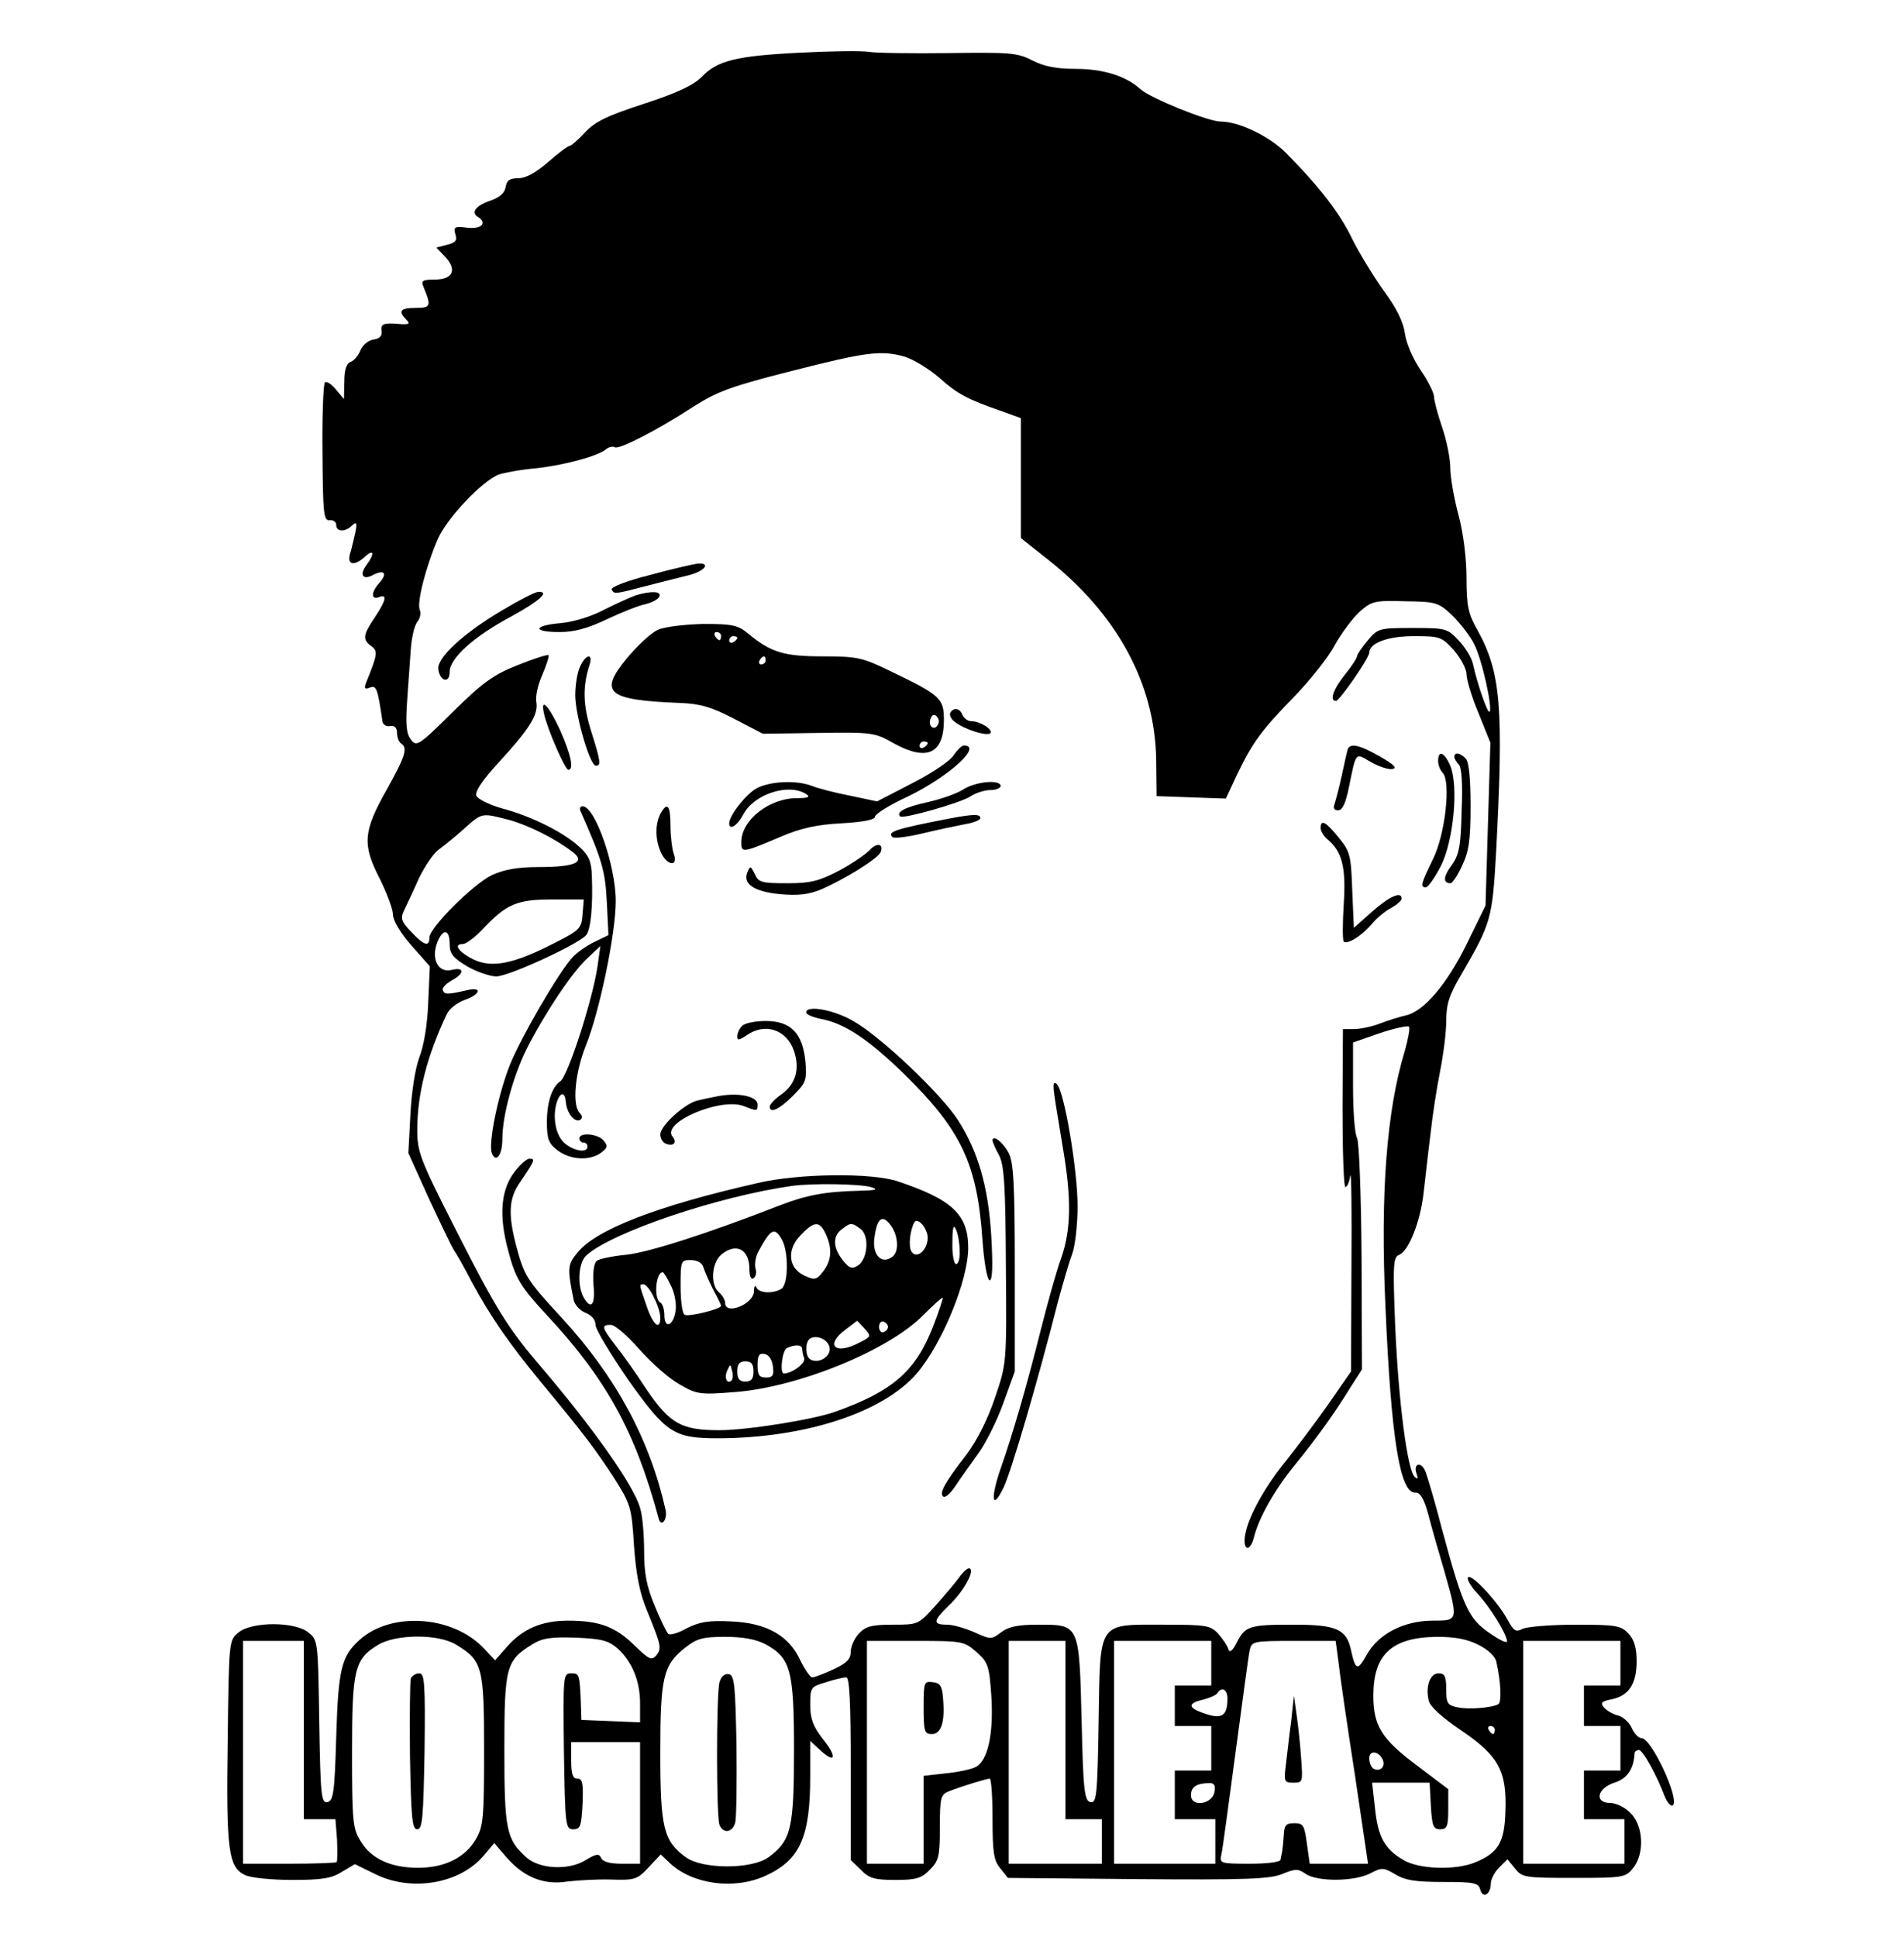 <?xml version="1.0" standalone="no"?>
<!DOCTYPE svg PUBLIC "-//W3C//DTD SVG 20010904//EN"
 "http://www.w3.org/TR/2001/REC-SVG-20010904/DTD/svg10.dtd">
<svg version="1.0" xmlns="http://www.w3.org/2000/svg"
 width="470pt" height="478pt" viewBox="0 0 470 478"
 preserveAspectRatio="xMidYMid meet">

<g transform="translate(0,478) scale(0.1,-0.1)"
fill="#000000" stroke="none">
<path d="M1975 4650 c-160 -8 -205 -20 -243 -60 -20 -20 -59 -39 -142 -66 -92
-30 -121 -44 -146 -71 -17 -18 -34 -33 -38 -33 -4 0 -28 -18 -53 -40 -30 -26
-55 -40 -74 -40 -21 0 -28 -5 -31 -22 -2 -14 -14 -25 -37 -33 -36 -12 -49 -29
-32 -40 25 -15 10 -31 -25 -27 -32 4 -35 2 -30 -16 5 -15 1 -21 -20 -26 l-27
-7 22 -23 c30 -32 19 -56 -26 -56 -30 0 -34 -3 -28 -17 20 -49 19 -53 -19 -53
-38 0 -44 -8 -23 -29 10 -10 7 -12 -13 -11 -43 4 -51 1 -48 -17 2 -12 -5 -19
-20 -21 -13 -2 -27 -14 -32 -26 -5 -13 -16 -26 -24 -29 -11 -4 -16 -20 -16
-49 l-1 -43 -20 24 c-11 13 -23 21 -27 17 -4 -4 -7 -83 -6 -174 1 -149 3 -167
17 -166 10 1 17 -4 17 -12 0 -17 22 -18 39 -1 11 10 13 7 8 -18 -4 -16 -9 -40
-13 -52 -8 -28 11 -31 38 -6 21 19 23 6 3 -21 -19 -25 -9 -39 16 -25 28 14 36
4 16 -19 -21 -23 -22 -43 -2 -36 22 9 18 -8 -10 -50 -29 -43 -31 -55 -8 -71
16 -12 15 -20 -13 -89 -6 -15 -4 -18 9 -13 16 6 19 -1 31 -83 1 -8 9 -14 19
-12 11 2 17 -4 17 -17 0 -11 5 -23 10 -26 17 -11 11 -31 -36 -115 -58 -103
-60 -135 -16 -220 17 -35 32 -74 32 -87 0 -15 18 -45 45 -76 l46 -52 -4 -90
c-2 -55 -11 -107 -22 -135 -10 -27 -19 -83 -22 -141 l-5 -95 52 -115 c29 -62
56 -118 60 -124 4 -5 25 -41 45 -80 46 -85 91 -150 170 -246 110 -133 133
-164 179 -234 43 -68 45 -74 51 -170 5 -71 14 -117 32 -160 35 -86 37 -93 23
-111 -12 -13 -18 -10 -55 26 -46 45 -86 60 -163 60 -64 0 -112 -20 -151 -65
l-29 -33 -28 30 c-77 81 -229 91 -307 20 -44 -40 -52 -71 -57 -237 -4 -139 -7
-160 -22 -163 -15 -3 -17 16 -20 198 -3 198 -3 202 -27 221 -33 27 -139 27
-172 0 -24 -19 -24 -20 -27 -268 -4 -271 2 -312 43 -331 14 -7 67 -12 117 -12
73 0 97 4 122 20 l32 19 49 -24 c89 -45 209 -25 268 44 l27 32 31 -36 c43 -49
92 -68 149 -59 25 3 73 6 108 5 59 -2 65 0 93 30 l30 32 22 -21 c56 -53 159
-67 236 -32 86 39 111 96 111 246 l0 87 25 -23 c38 -35 42 -16 6 28 -24 31
-31 50 -31 84 0 43 1 45 39 56 21 7 43 12 50 12 8 0 11 -64 11 -225 l0 -226
25 -24 c20 -21 34 -25 85 -25 51 0 65 4 85 25 22 22 25 32 25 105 0 74 2 81
23 89 33 13 93 31 100 31 4 0 7 -45 7 -99 0 -82 3 -103 19 -122 l19 -24 321
-3 c268 -2 326 0 357 13 32 13 38 13 57 0 29 -20 120 -19 159 1 29 15 33 15
62 -2 24 -15 51 -19 118 -19 76 0 88 -2 92 -19 6 -23 26 -12 26 15 0 10 9 28
20 39 l21 21 19 -23 c17 -22 25 -23 145 -23 121 0 128 1 146 24 29 35 26 105
-6 136 -13 14 -36 25 -50 25 -40 0 -33 36 10 50 32 10 48 34 50 73 0 4 5 7 10
8 10 0 43 -59 64 -114 6 -15 15 -26 20 -23 19 12 -52 166 -77 166 -7 0 -18 11
-24 25 -6 14 -22 28 -34 31 -13 3 -28 12 -35 20 -9 11 -6 15 20 20 42 9 61 38
61 94 0 33 -6 53 -20 68 -19 20 -30 22 -131 22 -61 0 -119 -5 -130 -10 -17 -9
-22 -6 -37 21 -24 45 -89 115 -98 106 -4 -4 6 -22 23 -40 31 -33 73 -101 73
-118 0 -6 -20 4 -44 21 -51 35 -65 65 -116 254 -17 66 -36 130 -41 143 -10 27
-32 22 -22 -5 4 -12 3 -14 -5 -7 -18 17 -40 187 -48 372 -6 153 -5 170 10 176
23 9 52 81 60 152 4 33 11 98 17 145 5 47 16 117 24 157 8 40 15 95 15 123 0
42 7 64 39 118 71 122 75 135 84 297 19 360 12 445 -46 550 -23 40 -27 60 -27
129 0 48 -8 112 -20 156 -11 41 -20 93 -20 116 0 22 -9 67 -20 99 -11 32 -20
66 -20 75 0 10 -15 40 -33 66 -19 28 -36 67 -39 91 -4 29 -21 63 -52 105 -25
35 -60 92 -78 128 -30 63 -80 128 -164 213 -41 41 -116 77 -161 77 -31 0 -174
58 -198 80 -35 32 -91 50 -160 50 -47 0 -78 6 -107 21 -37 19 -55 20 -207 18
-91 -1 -179 0 -196 3 -16 3 -93 2 -170 -2z m257 -750 c21 -6 59 -29 85 -51 47
-42 70 -54 156 -84 l47 -17 0 -148 0 -148 63 -50 c174 -136 268 -309 271 -497
l1 -90 85 -3 86 -3 29 62 c38 78 59 107 144 194 37 39 81 94 96 123 16 29 44
66 61 82 31 27 38 28 113 26 77 -1 82 -3 117 -36 19 -19 44 -51 53 -70 19 -36
46 -158 38 -167 -5 -4 -30 68 -41 118 -3 15 -19 41 -35 58 -28 30 -32 31 -114
31 -83 0 -86 -1 -111 -31 -14 -17 -26 -34 -26 -38 0 -5 -13 -25 -30 -46 -29
-36 -39 -65 -22 -65 9 1 82 106 82 119 0 24 46 41 111 41 64 0 68 -2 98 -35
17 -20 31 -46 31 -59 0 -13 13 -57 30 -97 l29 -72 -6 -201 -6 -201 -46 -94
c-49 -100 -106 -167 -150 -177 -14 -3 -43 -12 -64 -20 -20 -8 -50 -14 -65 -14
l-27 0 -1 -195 c0 -107 3 -195 7 -195 4 0 10 12 12 28 3 15 4 -88 3 -228 l-1
-255 -59 -85 c-33 -47 -79 -107 -101 -135 -51 -62 -92 -135 -101 -181 -8 -41
12 -48 22 -6 12 47 51 116 101 177 52 64 97 126 138 193 l27 42 -1 276 c-1
155 -6 285 -11 295 -6 10 -10 67 -10 127 l0 109 66 23 c36 12 68 19 72 16 3
-4 -2 -30 -10 -59 -45 -147 -61 -352 -48 -633 14 -326 36 -461 74 -458 11 1
21 -14 32 -55 8 -31 26 -94 40 -141 34 -121 34 -120 -29 -120 -71 0 -135 -33
-163 -84 -23 -41 -28 -39 -39 11 -11 52 -36 63 -141 63 -110 0 -120 -3 -141
-44 -11 -22 -18 -26 -21 -16 -2 8 -14 25 -25 38 -19 20 -29 22 -133 22 -166 0
-158 12 -162 -240 -3 -181 -5 -201 -20 -198 -15 3 -18 27 -22 200 -6 240 -5
238 -107 238 -51 0 -74 -5 -92 -19 -24 -18 -25 -18 -65 0 -23 10 -53 19 -68
19 -36 0 -35 9 3 46 35 33 64 83 54 92 -4 4 -14 -4 -24 -17 -9 -13 -36 -45
-60 -72 -44 -49 -44 -49 -107 -49 -52 0 -67 -4 -84 -22 -11 -12 -20 -32 -20
-45 0 -18 -10 -28 -42 -43 -24 -11 -47 -20 -53 -20 -5 0 -18 19 -29 41 -28 62
-83 93 -170 97 -57 3 -79 -1 -111 -17 -21 -12 -42 -18 -46 -13 -4 4 -19 35
-33 69 -20 48 -26 80 -26 135 0 40 -4 88 -10 106 -15 55 -115 196 -240 343
-86 100 -114 145 -216 346 -87 171 -94 190 -94 244 0 89 24 183 73 286 6 13
25 28 44 35 40 14 44 33 6 24 -48 -11 -56 -11 -60 0 -2 6 8 16 22 24 32 17 32
34 0 26 -33 -8 -51 26 -36 67 14 36 31 34 31 -3 0 -24 8 -34 43 -55 24 -14 57
-25 72 -25 31 0 204 80 222 102 11 13 17 70 14 146 -1 35 -7 50 -30 71 -38 36
-120 77 -193 96 -31 9 -59 23 -62 31 -4 10 15 39 55 82 77 84 98 118 93 149
-3 13 4 44 15 68 10 24 17 45 15 48 -3 2 -37 -9 -77 -25 -60 -24 -86 -43 -160
-116 -84 -83 -89 -86 -103 -67 -11 14 -13 38 -9 95 3 41 7 98 9 127 2 29 9 59
16 68 7 8 10 22 6 30 -7 19 15 105 44 173 23 53 110 145 152 161 13 4 53 12
90 15 72 8 153 30 174 47 7 6 17 8 22 5 10 -6 101 40 195 101 58 37 94 50 240
87 184 47 221 52 279 36z m-974 -1144 c49 -14 113 -46 157 -80 31 -24 3 -36
-84 -36 -54 0 -86 -6 -117 -20 -47 -23 -154 -130 -154 -154 0 -24 -13 -20 -45
14 -24 25 -27 33 -18 52 6 13 23 48 37 80 15 31 37 63 49 71 12 9 40 31 62 51
46 41 43 40 113 22z m180 -233 c-3 -37 -6 -39 -88 -80 -94 -46 -145 -53 -191
-26 -31 18 -38 33 -16 33 7 0 29 16 48 36 59 63 85 74 172 74 l78 0 -3 -37z
m-311 -1803 c64 -39 68 -54 68 -260 0 -167 -2 -188 -20 -219 -27 -46 -77 -71
-143 -71 -67 0 -116 22 -142 66 -19 30 -21 48 -21 218 0 206 6 231 64 266 44
27 150 28 194 0z m399 -10 c35 -33 54 -79 54 -135 l0 -46 -72 3 -73 3 -1 35
c-3 79 -4 80 -24 80 -20 0 -20 -5 -18 -192 3 -185 4 -193 23 -193 18 0 20 8
23 63 2 51 0 62 -13 62 -11 0 -15 11 -15 45 l0 45 85 0 85 0 0 -150 0 -150
-45 0 c-30 0 -47 5 -51 14 -5 12 -12 11 -40 -6 -42 -25 -113 -21 -145 8 -49
44 -54 68 -54 264 0 206 4 221 68 261 26 16 46 19 109 17 65 -3 80 -7 104 -28z
m363 12 c63 -34 71 -64 71 -262 0 -193 -7 -223 -63 -264 -41 -30 -163 -30
-204 0 -55 40 -63 72 -63 257 0 188 7 217 61 260 29 23 44 27 99 27 44 0 76
-6 99 -18z m1761 -2 c24 -12 42 -29 44 -43 11 -49 13 -97 5 -103 -15 -9 -73
-14 -101 -8 -25 5 -28 10 -28 45 0 32 -4 39 -19 39 -21 0 -33 -33 -24 -68 3
-14 34 -42 80 -73 93 -63 113 -101 109 -201 -2 -75 -18 -101 -73 -124 -49 -21
-142 -18 -180 6 -46 27 -62 58 -69 128 l-7 62 71 0 71 0 3 -57 c3 -50 6 -58
23 -58 17 0 20 7 20 50 l0 49 -78 59 c-87 65 -107 98 -107 172 0 102 46 144
158 145 44 0 75 -6 102 -20z m-2900 -210 l0 -220 39 0 39 0 4 -51 c1 -28 1
-53 -1 -55 -2 -2 -55 -4 -118 -4 l-113 0 0 275 0 275 75 0 75 0 0 -220z m1661
192 c28 -25 31 -34 36 -107 6 -93 -8 -160 -38 -176 -11 -6 -45 -13 -75 -16
l-54 -6 0 -108 0 -109 -70 0 -70 0 0 275 0 275 120 0 c117 0 120 -1 151 -28z
m219 -192 l0 -220 45 0 45 0 0 -55 0 -55 -115 0 -115 0 0 275 0 275 70 0 70 0
0 -220z m360 165 l0 -55 -45 0 -45 0 0 -50 0 -50 45 0 45 0 0 -55 0 -55 -45 0
-45 0 0 -60 0 -60 50 0 50 0 0 -55 0 -55 -125 0 -125 0 0 275 0 275 120 0 120
0 0 -55z m314 3 c3 -29 21 -153 40 -275 l33 -223 -72 0 -72 0 -7 50 c-6 45 -9
50 -31 50 -21 0 -25 -5 -26 -30 -1 -16 -3 -34 -4 -40 -1 -5 -3 -14 -4 -20 0
-6 -34 -10 -76 -10 -73 0 -75 1 -70 23 3 12 18 126 35 252 17 127 32 240 35
253 5 21 10 22 109 22 l103 0 7 -52z m696 -3 l0 -55 -45 0 -45 0 0 -50 0 -50
45 0 45 0 0 -55 0 -55 -45 0 -45 0 0 -60 0 -60 50 0 50 0 0 -55 0 -55 -125 0
-125 0 0 275 0 275 120 0 120 0 0 -55z m-970 -87 c0 -42 -13 -52 -54 -38 -44
14 -46 26 -6 35 16 4 32 11 35 16 11 17 25 9 25 -13z m660 -78 c0 -5 -2 -10
-4 -10 -3 0 -8 5 -11 10 -3 6 -1 10 4 10 6 0 11 -4 11 -10z m-276 -75 c6 -17
-9 -29 -24 -20 -5 3 -10 15 -10 25 0 22 25 18 34 -5z m-416 -77 c-4 -31 -58
-40 -58 -9 0 20 12 29 43 30 14 1 18 -5 15 -21z"/>
<path d="M1605 3361 c-56 -14 -98 -30 -95 -36 6 -12 6 -12 90 10 36 9 82 21
103 26 37 10 52 30 20 28 -10 -1 -63 -13 -118 -28z"/>
<path d="M1242 3275 c-99 -58 -164 -119 -160 -147 4 -30 28 -36 28 -6 0 33 59
87 153 137 71 39 95 62 65 60 -7 0 -46 -20 -86 -44z"/>
<path d="M1570 3311 c-14 -5 -49 -21 -79 -36 -32 -17 -75 -30 -107 -33 -69 -6
-70 -22 -3 -22 37 0 70 9 118 32 36 17 79 34 95 37 16 4 31 12 34 19 4 13 -19
14 -58 3z"/>
<path d="M1625 3226 c-17 -7 -51 -39 -77 -70 -71 -86 -50 -104 131 -111 50 -2
77 -10 133 -39 l71 -37 137 2 c132 2 140 1 185 -25 83 -46 125 -27 125 57 0
53 -8 61 -131 120 -70 34 -82 37 -168 37 -97 0 -128 10 -184 56 -25 21 -39 24
-110 24 -45 -1 -96 -7 -112 -14z m155 -16 c0 -5 -2 -10 -4 -10 -3 0 -8 5 -11
10 -3 6 -1 10 4 10 6 0 11 -4 11 -10z m40 -4 c0 -3 -4 -8 -10 -11 -5 -3 -10
-1 -10 4 0 6 5 11 10 11 6 0 10 -2 10 -4z m70 -56 c0 -5 -5 -10 -11 -10 -5 0
-7 5 -4 10 3 6 8 10 11 10 2 0 4 -4 4 -10z m425 -159 c-9 -16 -25 -3 -18 15 4
10 9 12 15 6 6 -6 7 -15 3 -21z m-25 -45 c0 -3 -4 -8 -10 -11 -5 -3 -10 -1
-10 4 0 6 5 11 10 11 6 0 10 -2 10 -4z"/>
<path d="M1432 3135 c-7 -14 -12 -46 -12 -71 0 -49 36 -174 51 -174 13 0 12
10 -12 86 -20 64 -21 109 -4 162 10 31 -9 28 -23 -3z"/>
<path d="M1343 3018 c9 -40 52 -138 60 -138 14 0 7 36 -20 97 -28 61 -50 85
-40 41z"/>
<path d="M2346 3021 c-3 -5 1 -15 10 -22 23 -19 83 -38 89 -28 6 9 -26 29 -48
29 -8 0 -17 7 -21 15 -6 17 -22 20 -30 6z"/>
<path d="M2354 2916 c-8 -14 -55 -45 -102 -69 l-87 -45 -66 14 c-37 7 -79 18
-94 24 -39 15 -102 12 -136 -5 -27 -14 -69 -68 -69 -87 0 -19 21 -5 35 22 26
50 112 78 155 50 11 -7 5 -10 -23 -10 -68 0 -137 -54 -137 -108 0 -28 1 -28
100 14 47 20 88 29 148 32 53 3 82 9 82 16 0 7 37 30 83 51 100 49 184 125
136 125 -5 0 -16 -11 -25 -24z"/>
<path d="M3326 2928 c-2 -7 -8 -35 -14 -63 -6 -27 -14 -58 -17 -67 -5 -13 -2
-18 8 -18 11 0 19 18 27 58 18 88 15 84 54 61 20 -11 43 -19 53 -17 13 2 4 11
-31 31 -53 30 -75 34 -80 15z"/>
<path d="M3550 2902 c0 -10 5 -23 11 -29 21 -21 7 -152 -24 -214 -30 -62 -32
-69 -17 -69 5 0 22 24 37 53 31 62 44 196 23 247 -14 33 -30 40 -30 12z"/>
<path d="M3590 2912 c0 -4 5 -13 11 -19 7 -7 10 -48 7 -114 -2 -88 -6 -109
-25 -135 -21 -29 -21 -44 -2 -44 4 0 17 19 28 43 17 36 21 62 21 148 0 68 -4
109 -12 117 -14 14 -28 16 -28 4z"/>
<path d="M2377 2831 c-16 -10 -56 -24 -88 -31 -54 -12 -78 -24 -67 -35 7 -7
148 33 173 49 13 9 36 16 50 16 14 0 25 5 25 10 0 17 -63 11 -93 -9z"/>
<path d="M1433 2778 c54 -122 61 -148 65 -225 l4 -81 -35 -17 c-19 -9 -43 -26
-54 -38 -36 -40 -129 -201 -155 -267 -29 -74 -53 -192 -44 -216 10 -26 26 -5
26 34 0 59 27 157 61 225 45 88 111 187 149 222 l32 30 -7 -50 c-12 -82 -73
-271 -92 -284 -20 -13 -33 -51 -33 -100 0 -42 4 -53 26 -70 31 -24 80 -27 108
-6 16 12 17 17 6 30 -14 17 -60 21 -60 5 0 -5 5 -10 10 -10 6 0 10 -4 10 -10
0 -17 -35 -11 -58 10 -22 21 -29 69 -16 104 9 22 19 20 21 -5 2 -26 22 -51 35
-43 6 4 6 10 -1 17 -19 19 -12 98 15 166 34 84 74 277 74 357 0 87 -51 234
-82 234 -6 0 -8 -6 -5 -12z"/>
<path d="M1630 2771 c-13 -26 -13 -64 2 -96 15 -32 43 -35 31 -2 -4 12 -8 43
-8 70 0 50 -8 59 -25 28z"/>
<path d="M2345 2760 c-135 -26 -156 -33 -142 -46 4 -4 37 0 74 9 38 9 85 19
106 23 20 3 37 10 37 15 0 10 -17 10 -75 -1z"/>
<path d="M3260 2736 c0 -7 7 -19 16 -27 37 -30 47 -70 41 -160 -3 -48 -3 -90
0 -93 9 -8 44 14 69 43 12 15 34 33 48 40 14 8 26 18 26 23 0 19 -30 6 -73
-32 l-45 -40 -4 92 c-3 86 -5 96 -33 130 -32 40 -45 47 -45 24z"/>
<path d="M2146 2681 c-10 -10 -43 -33 -75 -50 -50 -26 -70 -31 -128 -31 -63 0
-71 2 -80 23 -10 20 -11 21 -18 4 -12 -29 17 -48 81 -54 42 -4 70 -1 99 11 57
24 143 77 149 93 8 21 -10 24 -28 4z"/>
<path d="M1990 2281 c0 -5 17 -12 37 -16 58 -11 117 -50 208 -139 138 -136
177 -219 190 -404 4 -58 12 -102 18 -102 7 0 8 37 4 108 -7 121 -32 209 -82
287 -40 63 -191 207 -259 245 -48 28 -116 40 -116 21z"/>
<path d="M1832 2248 c-7 -7 -12 -18 -12 -26 0 -10 4 -10 22 2 46 33 100 15
118 -38 15 -45 4 -82 -31 -107 -16 -11 -29 -25 -29 -30 0 -18 23 -8 57 26 33
33 35 39 31 86 -7 69 -36 99 -98 99 -25 0 -51 -5 -58 -12z"/>
<path d="M2603 2075 c3 -22 13 -80 21 -130 21 -123 20 -199 -4 -269 -12 -32
-34 -112 -51 -179 -35 -140 -69 -256 -99 -342 -26 -75 -21 -106 8 -45 19 41
83 258 133 455 12 44 27 97 35 118 8 21 14 74 14 120 0 90 -33 284 -51 301 -9
8 -10 1 -6 -29z"/>
<path d="M1765 2073 c-11 -2 -30 -6 -42 -9 -31 -6 -93 -62 -93 -84 0 -10 6
-20 14 -23 19 -7 28 3 16 18 -28 34 118 97 176 75 33 -13 34 -13 34 4 0 21
-51 31 -105 19z"/>
<path d="M2450 1965 c0 -3 7 -20 16 -36 13 -25 16 -75 17 -272 2 -242 2 -242
-27 -327 -18 -54 -44 -105 -71 -141 -54 -70 -68 -96 -56 -103 5 -3 18 9 30 27
11 17 36 52 54 77 19 25 47 81 63 125 l29 80 0 255 c0 207 -3 261 -15 284 -14
27 -40 47 -40 31z"/>
<path d="M1266 1882 c-30 -44 -34 -105 -12 -187 18 -70 31 -91 95 -160 148
-159 219 -288 277 -503 6 -23 22 -3 17 21 -39 174 -122 328 -256 474 -87 94
-93 104 -113 179 -20 77 -18 116 9 155 38 56 39 59 24 59 -8 0 -26 -17 -41
-38z"/>
<path d="M1870 1860 c-247 -56 -397 -114 -444 -171 -25 -30 -26 -38 -10 -117
2 -12 16 -27 29 -32 15 -6 25 -17 25 -30 0 -11 37 -72 81 -136 94 -132 112
-144 223 -144 215 1 406 64 489 160 63 74 127 230 127 310 0 82 -39 119 -173
164 -64 22 -246 20 -347 -4z m280 -10 c20 -6 13 -8 -30 -9 -84 -2 -130 -11
-195 -36 -182 -71 -324 -116 -379 -122 -33 -3 -66 -10 -73 -15 -7 -6 -10 -28
-8 -59 5 -50 -6 -64 -25 -30 -16 31 -12 86 8 103 64 57 324 145 507 171 51 7
169 5 195 -3z m47 -92 c20 -25 23 -65 7 -79 -26 -21 -50 1 -46 42 6 51 19 63
39 37z m93 -33 c0 -31 -28 -54 -40 -34 -8 12 -4 52 7 72 8 14 33 -15 33 -38z
m-252 10 c17 -36 15 -66 -6 -93 -16 -21 -21 -22 -45 -11 -41 18 -46 64 -11
100 34 36 47 36 62 4z m86 12 c23 -17 18 -76 -7 -91 -15 -9 -21 -6 -37 14 -24
31 -25 59 -2 76 22 17 24 17 46 1z m245 -54 c1 -18 -3 -33 -9 -33 -5 0 -10 24
-9 53 0 38 3 47 9 32 5 -11 9 -35 9 -52z m-438 26 c16 -31 15 -109 -2 -120
-21 -13 -57 -11 -62 4 -3 6 -6 2 -6 -11 -1 -31 -71 -59 -71 -28 0 7 -7 19 -15
26 -22 18 -19 72 5 93 37 31 70 14 70 -36 0 -17 4 -26 10 -22 6 4 8 15 5 24
-3 10 0 29 7 42 31 57 40 62 59 28z m-195 -66 c3 -10 14 -35 24 -55 11 -20 20
-39 20 -41 0 -8 -81 -28 -90 -22 -6 3 -10 35 -10 71 0 62 1 64 25 64 16 0 28
-7 31 -17z m-81 -44 c9 -16 15 -44 13 -61 -4 -39 -28 -51 -28 -14 0 13 -4 28
-10 31 -17 10 -11 75 6 75 2 0 11 -14 19 -31z m-41 -31 c9 -17 16 -39 16 -50
0 -33 -18 -19 -34 29 -19 55 -19 53 -7 53 5 0 17 -14 25 -32z m690 -70 c-43
-112 -100 -162 -244 -213 -54 -19 -216 -45 -284 -45 -94 0 -122 16 -179 99
-27 42 -63 92 -79 112 -33 43 -34 49 -10 49 10 0 41 -27 70 -60 29 -33 73 -72
98 -86 43 -25 50 -27 136 -20 156 11 382 103 467 190 25 25 46 44 48 43 1 -2
-9 -33 -23 -69z m-170 -7 c17 -19 17 -20 -13 -35 -60 -32 -86 -6 -33 33 15 11
27 21 28 21 0 0 9 -9 18 -19z m58 4 c0 -5 -5 -11 -11 -13 -6 -2 -11 4 -11 13
0 9 5 15 11 13 6 -2 11 -8 11 -13z m-144 -52 c3 -22 -28 -40 -48 -28 -12 7
-13 38 -3 49 15 14 48 1 51 -21z m-68 -2 c0 -5 2 -16 5 -23 5 -12 -30 -38 -50
-38 -11 0 -4 59 8 63 20 9 37 8 37 -2z m-72 -44 c3 -22 -1 -27 -17 -27 -17 0
-21 6 -21 31 0 24 4 30 18 27 10 -2 18 -14 20 -31z m-48 -12 c0 -18 -5 -25
-20 -25 -15 0 -20 7 -20 25 0 18 5 25 20 25 15 0 20 -7 20 -25z m-54 -22 c-11
-11 -19 6 -11 24 8 17 8 17 12 0 3 -10 2 -21 -1 -24z"/>
<path d="M1014 637 c-2 -7 -3 -94 -2 -192 3 -152 5 -180 18 -180 13 0 15 29
18 193 2 168 0 192 -13 192 -9 0 -18 -6 -21 -13z"/>
<path d="M1776 628 c-8 -30 -8 -332 0 -352 9 -23 33 -19 39 6 3 13 4 99 3 193
-3 147 -5 170 -19 173 -10 2 -19 -6 -23 -20z"/>
<path d="M2280 566 c0 -59 2 -66 20 -66 23 0 33 29 28 86 -2 32 -7 40 -25 42
-22 3 -23 0 -23 -62z"/>
<path d="M3187 530 c-5 -36 -10 -84 -13 -107 -5 -40 -4 -43 19 -43 23 0 23 2
19 58 -2 31 -7 80 -11 107 l-7 50 -7 -65z"/>
</g>
</svg>
